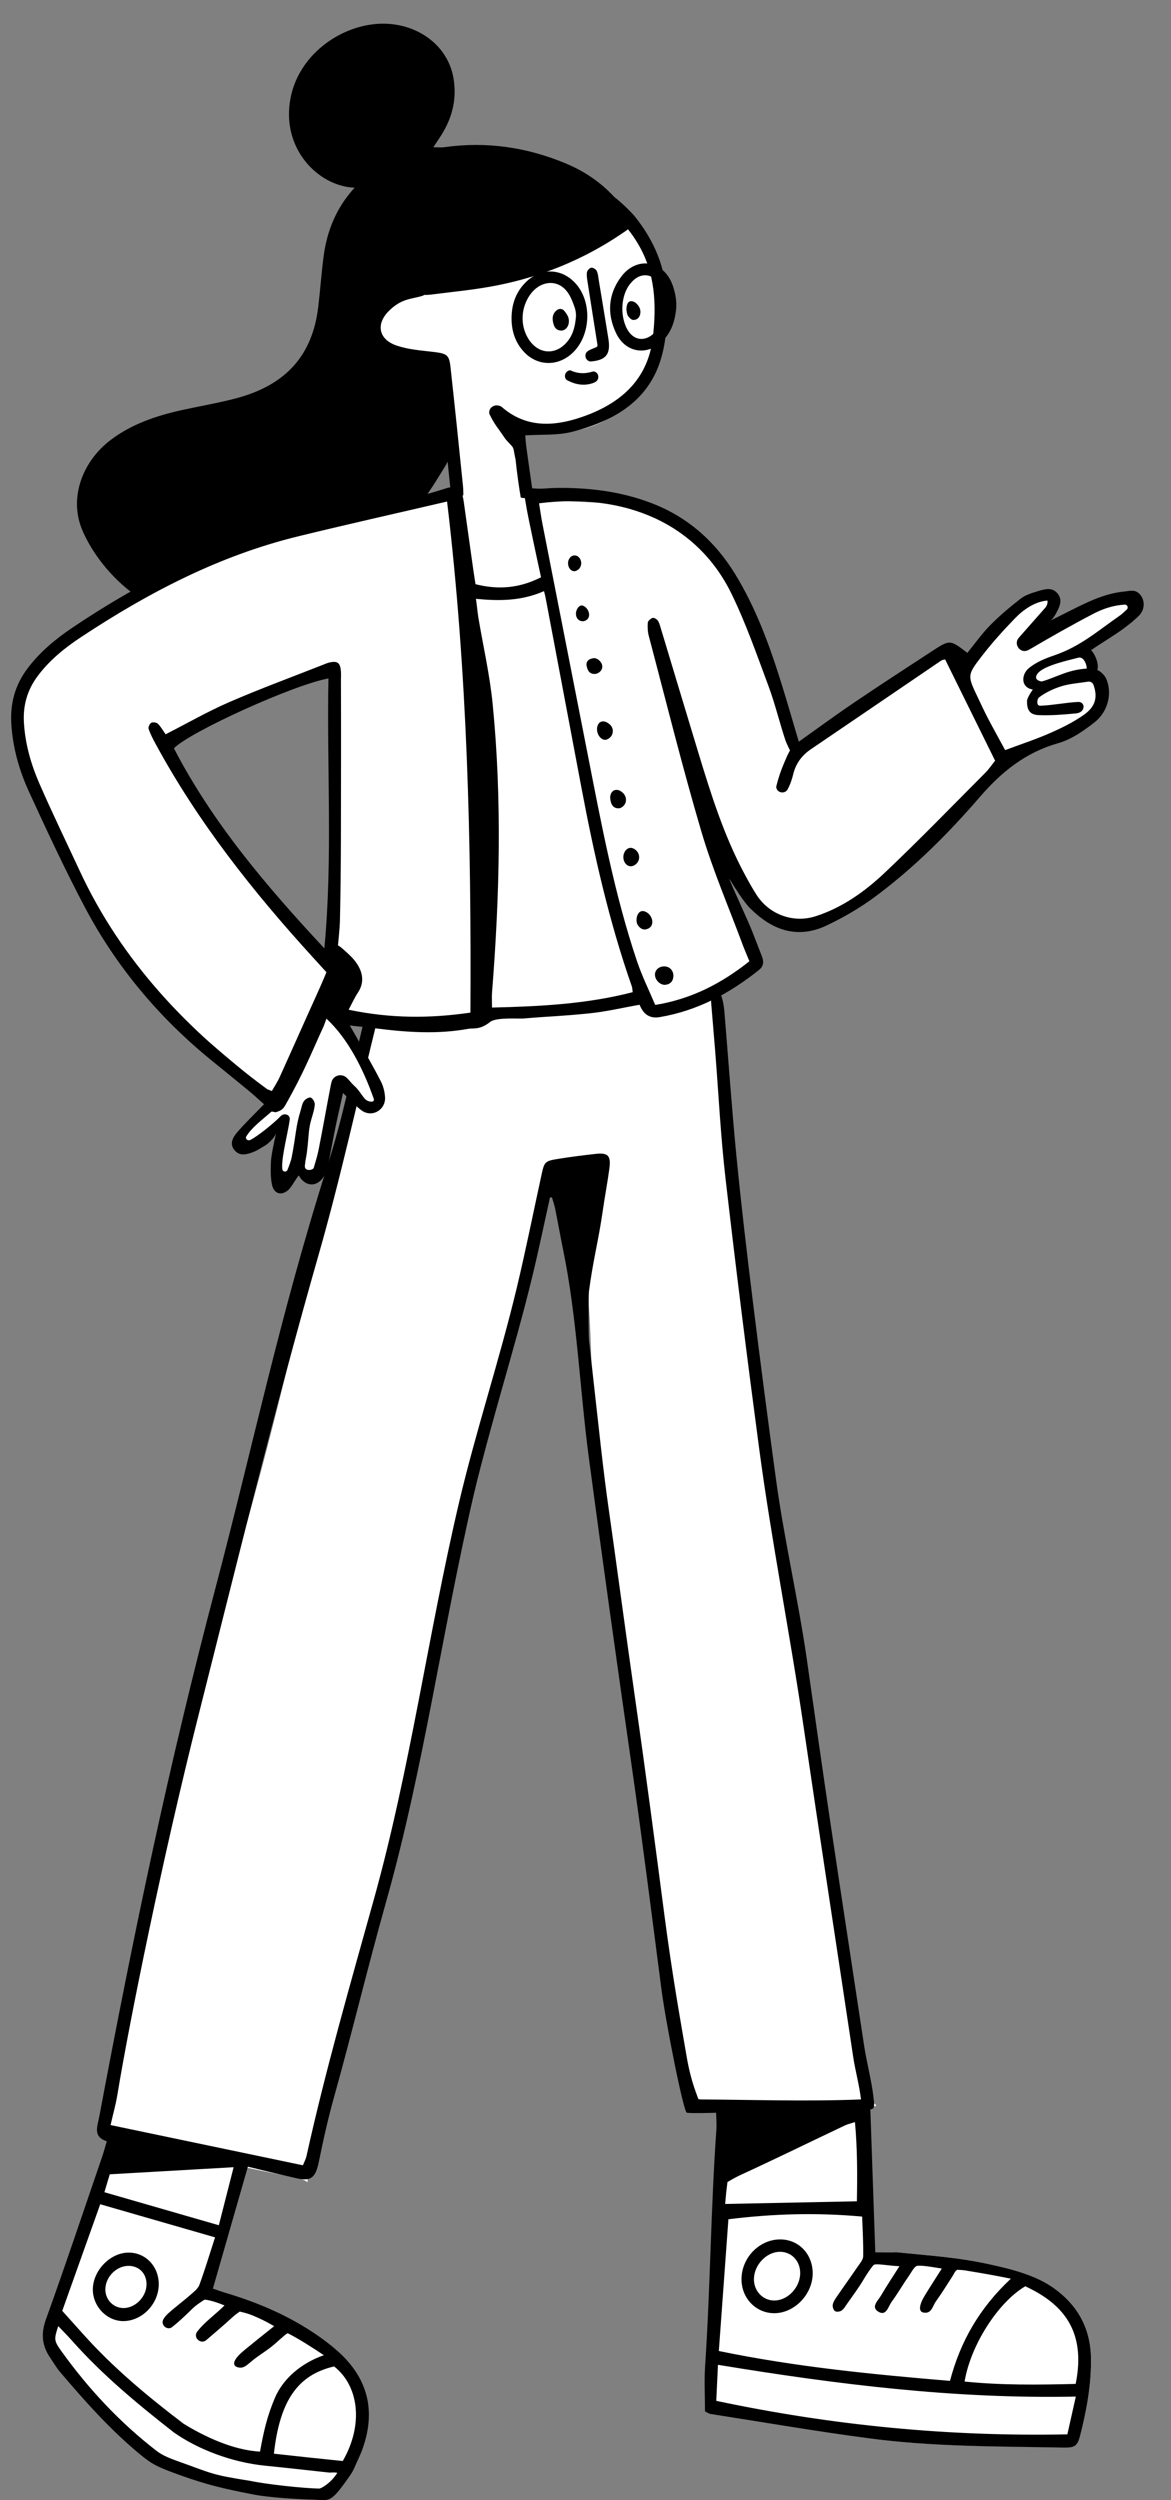 <svg viewBox="129.774 12.012 444.597 948.988" xmlns="http://www.w3.org/2000/svg" overflow="visible" xmlns:xlink="http://www.w3.org/1999/xlink" width="444.597px" height="948.988px"><rect x="129.774" y="12.012" width="444.597" height="948.988" fill="#808080" stroke="none"/><g id="Master/Character/Standing" stroke="none" stroke-width="1" fill="none" fill-rule="evenodd"><g id="Bottom/Standing" transform="translate(39, 389) scale(1 1)"><g id="Bottom/Standing/Jeans" stroke="none" stroke-width="1" fill="none" fill-rule="evenodd"><path d="M363.041,0.254 C362.948,-0.889 363.924,2.09 364.084,3.996 C365.622,22.24 367.9,54.36 369.691,72.578 C371.5,90.984 375.707,128.523 377.984,146.878 C380.782,169.444 381.452,159.812 384.543,182.341 C387.687,205.249 391.067,228.125 394.362,251.012 C397.3,271.419 400.186,291.835 403.241,312.226 C407.501,340.653 411.906,369.058 416.209,397.478 C416.972,402.512 418.027,410.773 418.611,415.83 C419.267,421.513 427.039,422.197 421.356,422.742 C420.412,422.832 419.47,422.928 418.611,423.013 L422.685,477.891 C425.901,477.891 428.343,477.943 430.783,477.883 C444.702,479.291 454.104,479.806 466.256,482.452 C474.664,484.282 483.912,486.552 490.934,491.584 C500.044,498.11 504.835,506.877 504.992,518.116 C505.132,528.035 503.341,537.688 500.909,547.232 C499.828,551.465 498.866,552.066 494.315,551.982 C469.54,551.52 444.71,551.716 420.097,548.451 C399.962,545.779 383.114,539.843 363.041,536.718 C362.328,536.607 361.678,536.103 360.886,535.728 C360.886,529.872 360.558,524.104 360.942,518.383 C362.947,488.389 363.952,456.338 366.095,426.353 C366.274,423.845 354.44,418.526 351.059,417.944 C349.714,416.895 349.447,414.144 349.186,412.099 C347.455,398.528 345.967,384.926 344.194,371.36 C340.546,343.463 337.009,315.549 332.988,287.704 C327.343,248.609 322.923,223.891 317.681,184.746 C314.092,157.95 317.021,123.767 311.563,97.358 C310.51,92.265 309.611,87.139 308.577,82.042 C308.282,80.585 307.765,79.172 307.347,77.739 C306.943,77.75 300.155,72.567 299.752,72.578 C297.546,82.439 293.457,97.515 291.073,107.333 C284.345,135.037 277.263,162.657 270.719,190.404 C258.514,242.162 252.892,283.912 238.382,335.08 C223.873,386.248 220.694,397.999 213.731,422.742 C211.441,430.876 209.589,439.122 207.9,447.399 C206.689,453.333 209.442,451.073 203.976,449.847 C197.781,448.457 188.804,446.842 182.469,445.338 C177.99,460.856 173.625,475.976 169.121,491.584 C170.505,492.055 171.653,493.664 173.268,494.14 C185.966,497.884 198.023,503.015 208.931,510.585 C211.469,512.344 213.938,514.234 216.251,516.277 C227.818,526.488 231.001,538.884 225.781,553.412 C224.915,555.824 223.715,558.116 222.712,560.482 C222.241,561.587 221.634,562.634 220.939,563.614 C213.249,574.477 215.048,570.207 207.9,570.009 C201.538,569.834 191.522,569.232 185.276,568.019 C174.889,566.001 171.303,563.54 161.325,559.985 C152.41,556.808 148.871,558.439 144.333,554.725 C132.905,545.373 123.119,534.443 113.579,523.274 C112.207,521.668 111.144,519.801 109.931,518.059 C106.746,513.482 106.155,508.941 108.167,503.403 C115.6,482.937 122.544,462.294 129.653,441.711 C130.281,439.894 130.769,438.031 131.439,435.802 C125.995,434.021 127.761,430.1 128.586,426.353 C143.6,358.208 156.065,294.846 176.51,228.118 C196.955,161.391 204.369,118.623 218.196,69.682 C224.32,48.006 227.582,25.9 232.896,3.996 C233.348,2.132 233.32,3.788 234.14,2.071 L363.041,0.254 Z" id="Fill" fill="#FFF"/><path d="M364.765,1.333 C365.333,3.15 365.644,5.08 365.804,6.987 C367.334,25.241 368.586,43.522 370.368,61.751 C372.168,80.168 374.334,98.554 376.6,116.92 C379.384,139.499 382.327,162.061 385.404,184.603 C388.531,207.525 393.894,230.414 397.173,253.316 C400.097,273.735 402.968,294.163 406.007,314.566 C410.245,343.011 414.628,371.433 418.911,399.869 C419.669,404.907 421.718,413.173 422.3,418.232 C422.732,421.995 423.131,423.518 421.218,423.702 L423.099,477.924 C426.299,477.924 428.729,477.976 431.155,477.916 C445.005,479.325 454.358,479.84 466.45,482.488 C474.816,484.318 484.018,486.59 491.004,491.625 C500.068,498.155 504.836,506.928 504.993,518.173 C505.13,528.098 503.349,537.757 500.928,547.306 C499.854,551.542 498.897,552.144 494.368,552.059 C469.718,551.597 445.012,551.794 420.523,548.527 C400.49,545.853 380.555,542.43 360.583,539.303 C359.875,539.192 359.227,538.688 358.44,538.312 C358.44,532.453 358.114,526.681 358.494,520.958 C360.49,490.945 360.658,460.943 362.791,430.94 C362.879,429.693 362.666,424.938 362.666,424.961 C362.666,424.983 353.186,425.254 351.494,424.961 C350.154,423.911 343.617,391.275 341.852,377.702 C338.223,349.788 334.703,321.857 330.704,293.996 C325.087,254.877 319.605,215.878 314.39,176.709 C310.82,149.897 309.959,123.588 304.527,97.163 C303.48,92.066 302.586,86.938 301.558,81.837 C301.264,80.379 300.748,78.966 300.334,77.532 C299.931,77.543 299.985,77.541 299.583,77.552 C297.389,87.418 295.344,97.32 292.971,107.144 C286.277,134.864 277.229,162.501 270.719,190.264 C258.575,242.054 251.811,293.68 237.373,344.879 C230.396,369.623 224.566,394.124 217.637,418.881 C215.359,427.02 213.518,435.271 211.836,443.553 C210.631,449.49 208.927,451.09 203.49,449.863 C197.324,448.472 191.191,446.945 184.887,445.439 C180.43,460.966 176.088,476.096 171.606,491.713 C172.984,492.184 174.555,492.784 176.162,493.26 C188.796,497.006 200.792,502.141 211.646,509.715 C214.17,511.476 216.628,513.366 218.928,515.41 C230.437,525.628 233.603,538.031 228.41,552.567 C227.548,554.981 226.356,557.274 225.356,559.642 C224.889,560.747 224.283,561.795 223.592,562.776 C215.941,573.645 216.254,571.994 209.142,571.797 C202.812,571.622 192.847,571.019 186.632,569.805 C176.296,567.786 169.502,566.246 159.574,562.689 C150.704,559.51 148.661,558.52 144.146,554.804 C132.774,545.446 123.039,534.51 113.547,523.335 C112.18,521.727 111.123,519.859 109.917,518.116 C106.747,513.536 106.159,508.993 108.161,503.451 C115.558,482.973 122.466,462.317 129.539,441.722 C130.163,439.904 130.649,438.04 131.315,435.809 C125.9,434.028 127.764,430.15 128.478,426.355 C141.494,357.112 154.724,293.475 172.71,225.311 C186.632,172.55 196.947,122.798 214.772,66.542 C221.515,45.258 223.334,33.784 228.62,11.867 C229.071,10.002 229.575,8.113 230.389,6.395 C230.689,5.761 232.053,5.171 232.762,5.329 C233.424,5.477 234.139,6.575 234.323,7.373 C234.527,8.251 234.245,9.284 234.016,10.211 C226.709,39.766 220.241,69.562 211.88,98.816 C195.092,157.542 181.084,214.874 166.022,274.569 C152.588,327.807 139.982,389.903 135.381,417.918 C134.722,421.926 133.624,425.788 132.759,429.643 C157.084,434.729 181.13,439.757 205.777,444.912 C206.142,443.981 206.865,442.669 207.175,441.265 C214.482,408.292 223.694,376.429 232.728,343.948 C246.57,294.182 253.184,244.107 264.949,193.809 C271.358,166.415 280.444,139.18 286.985,111.817 C290.346,97.761 293.188,83.581 296.26,69.457 C297.484,63.829 297.464,63.741 303.18,62.819 C307.741,62.082 312.333,61.524 316.925,61.006 C321.615,60.478 322.791,61.678 322.142,66.542 C321.455,71.699 320.461,76.815 319.728,81.965 C318.017,93.99 315.974,101.098 314.39,113.14 C314.17,114.806 314.2,129.892 314.39,131.594 C318.331,166.857 319.728,180.805 321.945,196.229 C324.162,211.652 328.534,244.212 331.983,268.254 C335.899,295.544 339.498,322.88 343.071,350.218 C345.971,372.395 349.036,389.49 351.494,403.753 C353.239,413.875 355.544,418.219 355.906,419.91 C375.901,420.012 397.173,420.75 417.676,419.91 C417.003,414.327 415.497,409.019 414.707,403.753 C408.45,362.001 402.011,320.276 395.887,278.504 C390.713,243.216 383.676,207.903 378.965,172.55 C374.433,138.533 370.17,104.478 366.24,70.386 C364.386,54.307 363.593,38.106 362.307,21.962 C361.863,16.387 361.365,10.819 360.917,5.245 C360.826,4.101 360.623,2.885 360.906,1.818 C361.104,1.072 361.987,0.097 362.666,0.007 C363.327,-0.081 364.565,0.692 364.765,1.333 Z M112.888,505.953 C111.286,510.887 111.176,511.419 114.062,515.44 C124.348,529.768 136.287,542.567 150.266,553.349 C152.638,555.18 155.677,556.302 158.517,557.315 C171.538,561.958 170.774,562.341 185.946,564.727 C191.717,565.964 206.147,567.56 212.077,567.619 C212.95,567.425 216.336,565.603 218.852,561.646 C217.58,561.37 216.32,561.613 215.632,561.539 C207.596,560.66 199.563,559.748 191.518,558.949 C178.844,557.691 166.005,552.792 156.749,546.289 C143.071,535.589 129.715,524.551 118.142,511.515 C116.507,509.672 114.759,507.928 112.888,505.953 Z M217.63,521.266 C203.883,524.436 197.003,534.175 194.77,554.382 C199.464,554.894 203.83,555.381 208.197,555.846 C212.541,556.308 216.889,556.747 220.908,557.163 C228.867,543.418 227.058,528.653 217.63,521.266 Z M128.827,459.699 C123.917,473.48 119.214,486.681 114.41,500.165 C117.173,503.242 119.857,506.232 122.541,509.221 C133.92,521.895 146.935,532.732 160.454,542.993 C168.295,547.827 179.227,553.046 189.5,553.59 C190.94,545.61 192.25,540.029 195.148,533.196 C198.208,525.977 205.102,519.997 213.731,517.003 C209.784,514.344 204.186,510.742 200.022,508.658 C199.359,508.907 198.551,509.701 195.069,512.744 C192.288,515.172 190.08,516.322 186.974,518.743 C184.448,520.713 183.178,522.543 180.454,521.366 C178.752,520.391 179.819,518.144 183.601,515.045 C187.257,512.047 190.434,509.475 194.869,505.977 C191.502,504.017 189.484,503.095 186.888,501.991 C184.46,500.958 181.793,500.446 181.793,500.446 C180.216,501.525 179.599,502.072 178.432,503.139 C175.449,505.865 172.337,508.452 169.286,511.106 L169.138,511.235 C166.99,513.105 163.929,510.27 165.668,508.015 C168.432,504.432 172.167,501.871 176.021,498.115 C171.77,496.321 168.591,495.793 168.349,495.96 C167.055,496.854 165.084,497.935 162.865,500.275 C160.655,502.416 158.403,504.536 155.984,506.428 C155.825,506.553 155.635,506.638 155.423,506.695 C153.952,507.096 152.443,505.86 152.518,504.336 C152.529,504.11 152.569,503.897 152.653,503.702 C153.154,502.526 154.196,501.501 155.197,500.632 C157.813,498.364 160.586,496.275 163.191,493.995 C164.446,492.894 165.966,491.707 166.501,490.243 C168.601,484.505 170.357,478.642 172.421,472.267 C157.691,468.021 143.396,463.899 128.827,459.699 Z M363.365,520.641 C363.142,525.408 362.939,529.743 362.724,534.322 C407.039,543.702 451.057,547.939 496.022,547.046 C497.082,542.316 498.074,537.886 499.234,532.705 C453.252,533.649 408.552,528.085 363.365,520.641 Z M480.051,490.838 C469.736,496.897 459.298,513.149 457.006,526.999 C471.142,528.442 485.216,528.235 499.175,527.899 C503.29,507.6 494.172,497.383 480.051,490.838 Z M367.332,465.397 C366.109,482.213 364.916,498.617 363.696,515.406 C393.118,521.478 422.131,524.281 451.456,526.744 C455.392,511.876 462.48,499.301 474.562,487.957 C468.191,486.657 464.175,485.964 458.323,485.006 C456.926,484.654 454.245,484.572 454.245,484.572 C453.327,485.016 453.087,485.963 452.399,487.035 C450.319,490.274 448.274,493.544 446.043,496.679 C444.814,498.409 444.439,501.478 441.279,500.784 C439.475,500.389 439.71,497.925 441.933,494.277 C444.002,490.886 446.171,487.556 448.354,484.104 C442.439,483.124 439.265,482.709 438.51,483.282 C437.504,484.045 436.613,485.849 435.363,487.629 C433.265,490.622 431.456,493.824 429.287,496.763 C427.98,498.534 427.258,502.491 424.068,500.357 C421.427,498.591 424.177,496.219 425.246,494.391 C427.442,490.635 429.865,487.014 432.27,483.214 C427.822,483.045 423.146,481.999 422.4,482.809 C421.457,483.831 419.781,486.378 418.627,488.32 C416.763,491.46 414.545,494.389 412.457,497.393 C411.804,498.334 411.201,499.412 410.306,500.048 C409.685,500.49 408.354,500.649 407.797,500.267 C407.204,499.86 406.798,498.6 406.944,497.832 C407.145,496.753 407.836,495.72 408.482,494.779 C411.094,490.967 413.798,487.221 416.4,483.403 C417.244,482.163 418.474,480.792 418.501,479.461 C418.604,474.525 418.278,469.582 418.104,464.378 C400.915,462.821 384.33,463.28 367.332,465.397 Z M139.614,478.051 C146.031,478.05 150.99,483.205 151.05,489.94 C151.117,497.284 145.029,503.823 137.915,504.049 C131.499,504.251 125.901,498.513 126.024,491.862 C126.156,484.714 132.711,478.053 139.614,478.051 Z M387.191,473.052 C394.038,473.164 399.196,478.514 399.332,485.644 C399.486,493.703 392.519,501.056 384.733,501.053 C377.736,501.051 372.256,495.328 372.304,488.075 C372.359,479.862 379.235,472.925 387.191,473.052 Z M139.662,483.087 C135.107,483.029 130.936,487.122 130.778,491.804 C130.646,495.668 133.541,498.895 137.316,499.091 C141.986,499.336 146.438,494.888 146.407,490.012 C146.381,485.981 143.611,483.137 139.662,483.087 Z M386.662,477.754 C381.663,477.914 377.11,482.766 377.02,488.022 C376.943,492.578 380.354,496.226 384.709,496.239 C389.919,496.254 394.673,491.165 394.585,485.667 C394.51,481.023 391.094,477.611 386.662,477.754 Z M179.476,445.639 C163.297,446.565 148.022,447.44 132.449,448.332 C131.775,450.582 131.147,452.685 130.414,455.132 C145.022,459.348 159.003,463.383 173.861,467.671 C175.804,460.045 177.573,453.107 179.476,445.639 Z M415.38,428.514 C413.708,429.058 412.592,429.292 411.59,429.767 C398.388,436.037 385.258,442.461 371.984,448.569 C369.602,449.664 366.967,451.281 366.967,451.281 C366.508,454.898 366.485,455.183 366.095,459.589 C382.865,459.25 399.279,458.918 416.109,458.578 C416.293,448.686 416.313,438.791 415.38,428.514 Z" id="Stroke" fill="#000"/></g></g><g id="Head" transform="translate(195, 0) scale(1 1)"><g id="Head/Bun" stroke="none" stroke-width="1" fill="none" fill-rule="evenodd"><path d="M129.239,93.493 C142.892,90.289 157.198,90.289 172.156,93.493 C185.166,111.202 187.458,131.64 179.031,154.807 C173.04,171.277 157.11,178.47 131.24,176.386 L130.453,176.321 L132.333,195.087 C134.483,197.839 135.794,201.492 135.794,205.5 C135.794,214.06 129.816,221 122.442,221 C115.068,221 109.09,214.06 109.09,205.5 C109.09,204.604 109.155,203.726 109.281,202.871 L107.465,202.741 L107.233,199.905 C104.736,169.756 102.361,153.343 100.108,150.664 C82.166,150.762 74.754,140.967 76.169,134.356 C77.585,127.744 83.816,129.38 90.766,124.029 L92.228,122.187 C107.56,102.801 109.374,98.155 129.239,93.493 Z" id="Path" fill="#FFF"/><path d="M82.058,21.053 C94.464,21.785 104.74,29.796 106.873,41.287 C108.295,48.947 106.735,56.121 102.612,62.834 C101.656,64.391 100.612,65.901 99.299,67.907 C101.013,67.907 102.265,68.054 103.465,67.885 C119.549,65.617 134.942,67.928 149.69,74.1 C156.859,77.1 162.966,81.325 167.972,86.763 C170.314,88.492 174.421,92.459 175.883,94.285 C183.169,103.379 187.461,113.571 187.894,125.042 C188.176,132.511 188.004,139.913 186.004,147.241 C181.452,163.942 168.22,171.787 151.846,175.956 C146.395,177.344 140.398,176.865 134.194,177.271 C134.299,178.44 134.377,180.018 134.592,181.578 C135.48,188.038 136.414,194.493 137.328,200.95 C137.368,201.237 137.395,201.525 137.408,201.815 C137.479,203.433 137.492,205.27 135.216,205.236 C134.348,205.223 132.975,203.416 132.757,202.274 C131.869,197.625 131.008,191.158 130.524,186.456 C129.666,182.701 130.09,182.288 128.763,180.942 L128.641,180.821 C128.129,180.319 126.737,178.788 126.347,178.2 C123.549,173.975 122.721,173.513 120.572,169.123 C120.52,168.905 120.504,168.68 120.513,168.45 C120.578,166.799 122.194,165.621 123.933,165.936 C124.467,166.032 124.94,166.19 125.277,166.483 C134.364,174.408 144.823,173.98 155.366,170.414 C170.545,165.281 180.811,155.987 182.645,140.113 C184.073,127.77 183.615,115.696 177.018,104.576 C175.854,102.614 174.63,100.814 173.201,99.046 C172.451,99.633 171.427,100.313 170.106,101.196 C156.116,110.538 140.658,116.888 123.905,120.264 C115.549,121.948 106.982,122.739 98.494,123.825 C97.628,123.935 96.727,123.984 95.833,123.954 C95.591,124.124 95.339,124.258 95.1,124.329 C92.542,125.089 90.338,125.282 87.904,126.261 C85.828,127.096 83.887,128.56 82.331,130.129 C77.413,135.092 78.56,140.86 85.332,143.176 C89.634,144.648 94.414,145.026 99.025,145.56 C104.368,146.178 105.291,146.603 105.806,151.255 C107.468,166.274 109.014,181.305 110.543,196.336 C110.745,198.317 110.749,200.347 110.517,202.32 C110.441,202.972 109.367,203.947 108.683,203.997 C107.95,204.05 106.725,203.34 106.456,202.693 C105.983,201.551 106.057,200.208 105.927,198.947 L104.726,187.264 C104.365,187.994 103.973,188.707 103.543,189.396 C100.513,194.264 97.59,199.276 93.866,203.669 C77.575,222.886 63.929,226.956 40.592,238.344 C32.369,242.357 17.456,246.617 8.007,245.926 C4.734,245.686 1.334,245.347 -1.713,244.305 C-15.895,239.452 -28.475,226.144 -33.984,213.232 C-39.045,201.365 -34.273,187.357 -23.083,178.92 C-15.166,172.952 -5.854,169.808 3.906,167.656 C10.73,166.151 17.656,164.995 24.392,163.21 C43.347,158.188 53.401,146.91 55.601,128.538 C56.381,122.033 56.808,115.49 57.687,108.998 C58.956,99.624 62.428,91.057 68.982,83.739 L69.33,83.356 L69.401,83.264 C55.586,82.728 41.449,68.413 45.062,49.336 C48.396,31.729 66.128,20.114 82.058,21.053 Z M92.993,119.773 L92.901,119.789 C87.736,120.704 82.955,122.358 80.268,125.557 C81.046,124.957 81.885,124.395 82.77,123.871 C85.509,122.251 88.706,121.246 91.796,120.229 C92.011,120.158 92.238,120.103 92.473,120.062 C92.642,119.952 92.819,119.853 92.993,119.773 Z M106.74,118.522 L106.687,118.519 C103.406,118.694 99.484,118.871 95.609,119.376 L93.671,119.565 C98.011,119.092 102.397,118.97 106.74,118.522 Z M127.857,114.777 L127.592,114.84 C125.211,115.404 122.966,115.907 120.934,116.344 C123.263,115.876 125.571,115.354 127.857,114.777 Z" id="Stroke" fill="#000"/><polygon id="Path-15" fill="#000" points="114.556 115.487 84.31 115.487 76 126.623 78.467 128.855 90.766 124.029 108.557 122.171 131.268 115.487 131.268 112.538"/></g></g><g id="Body" transform="translate(28, 114) scale(1 1)"><g id="Body/Pointing" stroke="none" stroke-width="1" fill="none" fill-rule="evenodd"><path d="M275.075,86.294 C284.395,85.369 294.145,85.832 304.326,87.682 L304.326,87.682 L346.722,89.668 L372.002,105.849 L389.834,138.376 L404.577,183.773 L461.786,144.755 L469.388,151.241 L487.632,130.038 L499.997,123.168 L502.401,128.178 L492.935,141.558 L508.914,131.171 L530.606,124.639 L534.447,128.178 L515.195,144.755 L517.429,154.34 L521.209,154.817 L521.209,164.523 L512.683,174.247 L489.581,183.773 L476.834,195.074 L441.562,231.138 L411.09,250.467 L397.032,248.245 L375.923,225.403 L389.834,264.93 L363.08,279.266 L349.575,280.654 L346.722,276.041 L292.615,282.916 L258.743,287.404 L229.369,280.654 L246.005,313.445 L246.005,317.65 L241.742,317.65 L231.274,308.188 L224.744,338.657 L220.611,343.974 L215.423,340.183 L209.365,346.832 L207.293,343.974 L209.365,323.498 L195.217,333.324 L193.251,331.506 L195.217,326.629 L207.293,315.637 L155.729,271.992 L132.679,234.189 L112.634,191.384 L110.447,169.952 L110.447,164.523 L118.959,147.764 L167.682,115.914 L227.285,95.917 C249.825,90.427 265.754,87.22 275.075,86.294 Z M228.447,151.832 L200.491,162.48 L164.447,181.08 C174.929,199.161 183.388,212.676 189.824,221.627 C196.26,230.578 206.829,243.523 221.529,260.462 L221.529,260.462 L228.447,262.832 L228.447,151.832 Z" id="Fill" fill="#FFF"/><path d="M271.662,83.212 C274.135,82.444 276.819,83.851 277.451,86.363 C277.619,87.035 277.748,87.753 277.851,88.491 C279.063,97.159 280.279,105.826 281.502,114.492 C281.737,116.16 282.016,117.821 282.317,119.76 C290.962,121.954 298.975,121.294 307.188,117.136 C306.117,112.154 305.059,107.371 304.067,102.575 C303.065,97.731 301.986,92.896 301.207,88.014 C300.529,83.774 301.393,83.144 305.595,83.461 C307.845,83.633 310.131,83.274 312.403,83.233 C324.869,83.004 337.088,84.44 348.832,88.871 C362.729,94.112 373.258,103.447 380.932,115.994 C388.83,128.906 393.974,143.041 398.458,157.422 C400.705,164.629 402.781,171.89 405.058,179.542 C412.474,174.283 419.204,169.328 426.121,164.652 C435.896,158.041 445.788,151.605 455.67,145.157 C462.445,140.736 462.476,140.784 469.053,145.832 C471.909,142.329 474.533,138.58 477.698,135.365 C481.278,131.728 485.218,128.41 489.254,125.277 C490.998,123.923 493.308,123.176 495.474,122.522 C498.175,121.705 501.231,120.62 503.4,123.408 C505.341,125.899 504.002,128.465 502.709,130.866 C502.536,131.187 501.467,133.155 500.484,133.638 C502.637,132.586 506.061,130.85 507.768,129.99 C514.403,126.65 521.028,123.288 528.589,122.55 C530.724,122.342 532.927,121.503 534.8,123.892 C536.593,126.181 536.344,129.484 534.323,131.575 C532.624,133.334 530.65,134.878 528.695,136.355 C524.911,139.215 520.101,141.949 516.038,144.801 C517.624,146.481 519.109,150.056 518.396,152.348 C519.437,152.665 521.18,154.265 521.794,155.688 C524.088,161.009 522.59,168.061 517.345,172.18 C513.215,175.422 508.569,178.681 503.629,180.08 C491.171,183.605 482.05,190.952 473.703,200.627 C461.897,214.31 449.042,227.156 434.509,238.027 C428.617,242.434 422.133,246.247 415.471,249.376 C405.161,254.217 395.829,251.512 387.73,243.866 C386.558,242.761 385.058,241.92 378.578,231.417 C379.87,234.931 386.03,248.009 387.355,251.511 C388.567,254.715 389.87,257.884 391.076,261.091 C391.797,263.006 391.758,264.728 389.928,266.192 C378.755,275.128 366.481,281.697 352.21,284.092 C348.394,284.732 346.037,282.96 344.605,279.395 C338.116,280.536 331.837,282.037 325.472,282.672 C313.75,283.841 312.177,283.638 300.436,284.62 C298.694,284.766 290.379,284.092 287.956,285.853 C283.903,289.085 281.489,288.181 279.639,288.519 C267.888,290.674 256.143,289.851 244.403,288.358 C241.406,287.978 238.397,287.692 234.577,287.273 C235.639,289.113 236.36,290.325 237.046,291.555 C240.194,297.197 243.466,302.777 246.398,308.53 C247.324,310.344 247.871,312.529 247.969,314.594 C248.188,319.182 243.315,322.192 239.429,319.75 C238.16,318.951 237.083,317.829 235.97,316.799 C234.873,315.785 233.84,314.7 232.008,312.879 C230.952,317.648 230.029,321.588 229.215,325.553 C228.227,330.368 227.345,335.206 226.402,340.031 C226.281,340.647 226.14,341.26 225.952,341.861 C223.863,348.553 218.212,349.452 215.199,344.183 C214.067,345.493 212.423,348.738 211.069,349.85 C208.454,352.001 205.771,351.059 205.056,347.749 C204.444,344.907 204.521,341.859 204.645,338.921 C204.731,336.866 205.852,331.121 206.586,328.386 L206.648,328.158 L206.628,328.207 C205.698,330.343 203.381,332.261 202.413,332.844 L202.308,332.905 C200.813,333.736 199.395,334.768 197.809,335.35 C195.479,336.205 192.913,336.981 190.914,334.718 C188.795,332.319 190.122,329.825 191.682,327.986 C194.734,324.387 198.186,321.128 202.019,317.161 C200.282,315.627 198.283,313.761 196.179,312.021 C191.486,308.139 186.737,304.323 182.016,300.475 C162.138,284.273 145.916,264.954 133.943,242.296 C126.393,228.005 119.57,213.316 112.815,198.623 C109.073,190.484 106.628,181.869 106.073,172.793 C105.601,165.056 107.462,158.122 112.115,151.885 C116.857,145.528 122.858,140.562 129.356,136.201 C157.223,117.501 186.949,102.855 219.833,95.279 C234.092,91.993 248.424,89.029 262.7,85.804 C265.545,85.161 268.329,84.247 271.662,83.212 Z M225.694,284.675 C225.733,284.713 224.724,287.393 224.679,287.494 C219.942,297.791 217.253,304.929 210.024,317.66 C209.161,319.179 208.198,319.691 206.521,320.178 C206.206,320.269 205.018,319.794 204.779,320.01 C201.84,322.658 197.09,326.096 195.151,329.627 C195.085,330.897 196.347,330.967 196.789,330.739 C199.724,329.225 205.585,324.512 208.335,321.675 C208.994,320.994 210,320.782 210.862,321.201 C211.527,321.523 211.881,322.265 211.783,322.999 C211.172,327.589 208.701,336.914 208.911,341.166 L208.911,341.166 L208.967,341.794 C209.06,342.85 210.508,343.071 210.911,342.09 C211.616,340.369 212.303,338.449 212.527,337.284 C214.197,328.649 214.054,325.554 215.857,319.742 C216.25,318.471 216.433,317.05 217.147,315.993 C217.66,315.235 219.116,314.387 219.753,314.63 C220.518,314.92 221.346,316.358 221.287,317.24 C221.161,319.109 220.545,320.96 220.01,322.783 C218.775,326.979 219.117,328.922 218.29,335.449 C218.026,337.539 217.848,337.481 217.524,340.423 C217.26,342.819 220.609,342.269 220.904,341.265 C221.635,338.773 222.307,336.605 222.746,334.391 C224.375,326.179 225.813,317.93 227.405,309.711 C227.474,309.353 227.563,308.998 227.663,308.646 C228.384,306.128 231.526,305.326 233.426,307.127 C234.428,308.076 235.22,309.209 236.192,310.08 C238.097,311.79 238.789,313.32 240.213,314.995 C240.904,315.808 241.941,316.249 243.004,316.176 L243.004,316.176 L243.04,316.174 C243.539,316.138 243.875,315.642 243.709,315.169 C239.967,304.488 234.13,292.423 225.694,284.675 Z M271.518,88.382 C252.174,92.889 233.473,97.07 214.863,101.624 C184.923,108.952 158.034,122.995 132.504,139.873 C126.301,143.975 120.525,148.643 116.028,154.697 C112.125,159.951 110.463,165.769 110.861,172.353 C111.351,180.467 113.546,188.138 116.746,195.468 C121.616,206.622 126.932,217.58 132.062,228.62 C147.973,262.86 173.07,289.207 203.066,311.333 C203.492,311.647 204.066,311.76 204.999,312.143 C206.018,310.334 207.155,308.629 207.99,306.787 C212.858,296.048 217.621,285.259 222.491,274.52 C224.151,270.857 225.714,267.053 225.714,267.053 C225.714,267.053 223.238,264.328 220.607,261.442 C197.842,236.484 176.968,210.126 160.804,180.296 C159.813,178.466 158.842,176.595 158.186,174.635 C157.979,174.019 158.631,172.669 159.252,172.344 C159.872,172.018 161.244,172.255 161.756,172.773 C162.908,173.935 163.73,175.423 164.659,176.738 C172.881,172.538 180.632,168.074 188.784,164.536 C200.459,159.469 212.426,155.078 224.272,150.404 C225.155,150.055 226.035,149.652 226.955,149.453 C229.794,148.837 230.863,149.566 231.173,152.384 C231.318,153.7 231.218,155.045 231.22,156.376 C231.236,165.702 231.285,175.028 231.256,184.353 C231.192,205.473 231.345,226.599 230.831,247.708 C230.765,250.454 230.083,256.963 230.085,256.951 C230.144,256.467 234.044,260.036 235.178,261.216 C238.91,265.094 240.886,269.935 237.686,274.753 C236.402,276.687 235.446,278.841 234.137,281.279 C249.969,284.62 264.994,284.624 280.383,282.381 C280.743,217.638 279.267,153.432 271.518,88.382 Z M308.319,122.392 C299.812,126.147 291.392,126.18 282.48,125.316 C282.87,127.837 283.02,130.19 283.412,132.515 C285.245,143.389 287.733,154.196 288.815,165.145 C292.419,201.614 291.482,238.119 288.596,274.601 C288.45,276.432 288.58,278.286 288.582,280.465 C306.903,280.029 324.597,279.131 341.989,274.622 C341.838,273.53 341.852,272.96 341.675,272.458 C333.017,247.801 327.319,222.392 322.483,196.765 C318.075,173.405 313.69,150.04 309.258,126.684 C308.997,125.308 308.739,123.921 308.319,122.392 Z M379.546,123.479 C366.487,96.636 338.918,84.934 306.442,89.055 C306.904,91.888 307.232,94.323 307.704,96.73 C313.443,126.023 319.212,155.311 324.958,184.603 C330.118,210.917 335.035,237.295 343.596,262.786 C345.508,268.478 348.201,273.906 350.542,279.473 C364.573,277.173 375.909,271.145 386.302,262.881 C385.302,260.439 384.457,258.53 383.733,256.576 C378.453,242.343 372.401,228.337 368.112,213.81 C360.845,189.198 354.679,164.261 348.111,139.445 C347.684,137.826 347.59,136.055 347.721,134.384 C347.775,133.709 348.751,132.857 349.494,132.574 C349.976,132.39 351.007,132.92 351.411,133.432 C351.97,134.138 352.245,135.107 352.515,136.001 C357.359,152.015 362.15,168.044 367.019,184.05 C371.727,199.525 376.569,214.956 384.218,229.311 C385.736,232.161 387.293,235.005 389.041,237.717 C393.855,245.186 402.99,248.513 411.43,245.803 C421.616,242.531 430.188,236.379 437.789,229.189 C450.77,216.91 463.206,204.051 475.825,191.389 C477.275,189.936 478.431,188.192 479.586,186.754 C473.116,173.647 466.842,160.939 460.602,148.297 C459.89,148.498 459.477,148.513 459.187,148.709 C442.674,159.933 426.179,171.184 409.658,182.398 C406.208,184.741 403.935,187.801 402.94,191.896 C402.448,193.915 401.759,195.954 400.744,197.75 C400.673,197.876 400.585,197.993 400.481,198.103 C399.235,199.426 396.865,198.799 396.524,197.012 C396.483,196.804 396.48,196.604 396.527,196.417 C397.287,193.353 398.301,190.318 399.565,187.422 C400.287,185.767 400.907,184.21 401.709,182.858 C401.709,182.858 400.331,180.08 399.989,179.052 C397.712,172.195 396.04,165.124 393.522,158.364 C389.149,146.624 385.011,134.716 379.546,123.479 Z M356.885,266.388 C357.256,266.989 357.456,267.664 357.446,268.355 C357.419,270.202 356.515,271.598 354.382,271.819 C352.485,272.014 350.319,269.97 350.452,267.749 C350.454,267.734 350.455,267.721 350.455,267.708 C350.678,264.664 355.252,263.739 356.885,266.388 Z M226.481,155.543 C213.739,157.731 173.833,175.787 167.806,182.064 C182.51,210.429 203.045,234.517 224.921,257.993 C228.16,223.781 225.807,189.695 226.481,155.543 Z M346.619,243.989 C349.776,245.11 350.869,250.148 346.841,250.804 C345.763,250.981 344.634,250.291 343.876,249.066 C342.831,247.378 343.674,242.944 346.619,243.989 Z M341.869,219.933 C342.175,220.028 342.459,220.172 342.737,220.356 C344.961,221.823 345.042,224.859 342.821,226.328 C342.575,226.491 342.322,226.619 342.052,226.706 C340.129,227.322 338.484,225.589 338.447,223.413 C338.41,221.269 340.057,219.366 341.869,219.933 Z M336.432,197.892 C337.032,198.013 337.576,198.363 338.136,198.846 C339.977,200.431 339.897,203.22 337.779,204.488 C337.464,204.676 337.156,204.795 336.837,204.82 C334.403,205.008 333.616,202.96 333.461,201.094 C333.309,199.283 334.376,197.477 336.432,197.892 Z M499.426,125.968 C494.726,126.35 490.365,129.384 487.21,132.637 C482.718,137.269 478.365,142.086 474.433,147.194 C468.904,154.373 469.089,154.52 473.1,162.917 C474.331,165.493 475.518,168.093 476.845,170.619 C479.034,174.788 481.321,178.905 483.403,182.738 C489.446,180.477 495.041,178.654 500.399,176.295 C504.894,174.317 509.4,172.117 513.379,169.281 C517.681,166.216 518.624,162.641 516.93,157.955 C516.63,157.122 515.772,156.62 514.9,156.754 C511.614,157.254 508.059,157.545 505.227,158.365 C502.205,159.24 499.064,160.658 496.326,162.685 C495.552,163.131 494.945,166.203 497.035,165.879 C501.834,165.684 506.551,164.646 511.26,164.455 C512.45,164.406 513.392,165.473 513.149,166.638 C512.842,168.116 511.565,168.691 510.184,168.819 C505.48,169.259 500.727,169.657 496.022,169.451 C492.733,169.305 491.565,167.389 491.723,163.969 C491.779,162.735 493.915,159.727 493.915,159.727 C489.279,159.066 489.399,153.994 492.533,151.508 C495.477,149.173 498.806,147.894 502.312,146.679 C512.04,143.308 518.613,137.462 526.862,131.727 C527.767,131.098 528.574,130.33 529.604,129.346 C530.323,128.659 529.786,127.456 528.793,127.518 C523.878,127.825 520.13,129.301 516.601,131.144 C508.685,135.279 500.903,139.685 493.201,144.212 C492.795,144.449 492.4,144.663 492.017,144.844 C489.119,146.212 486.457,142.511 488.577,140.106 C491.931,136.301 495.25,132.536 498.567,128.773 C499.158,128.101 499.528,127.238 499.5,126.343 C499.495,126.194 499.476,126.064 499.426,125.968 Z M331.456,171.927 C332.064,172.087 332.621,172.446 333.215,172.927 C334.861,174.264 334.861,176.811 333.191,178.119 C332.81,178.416 332.438,178.636 332.035,178.754 C330.234,179.279 328.413,177.045 328.447,174.796 C328.479,172.839 329.615,171.447 331.456,171.927 Z M514.361,151.79 C514.47,150.528 513.306,147.114 511.211,147.655 C507.327,148.659 498.822,150.499 496.066,153.28 C495.147,154.209 494.101,156.178 497.296,156.695 C502.793,155.146 506.971,152.276 514.361,151.79 Z M329.989,149.533 C330.916,150.95 330.412,152.76 328.683,153.568 C328.397,153.701 328.098,153.794 327.79,153.819 C325.454,154 324.807,152.279 324.505,150.777 C324.193,149.227 325.142,148.096 327.113,147.847 C328.128,147.719 329.249,148.403 329.989,149.533 Z M323.488,128.092 C323.876,128.305 324.225,128.603 324.517,128.951 C325.762,130.443 325.968,132.885 323.809,133.688 C323.553,133.783 323.308,133.835 323.064,133.832 C321.064,133.8 320.182,132.008 320.516,130.231 C320.692,129.298 321.46,127.955 322.495,127.839 C322.839,127.8 323.183,127.926 323.488,128.092 Z M321.476,109.476 L321.519,109.517 C322.816,110.774 322.748,113.055 321.347,114.177 C321.001,114.453 320.668,114.657 320.309,114.758 C318.632,115.238 317.094,113.291 317.518,111.045 C317.601,110.598 317.825,110.186 318.113,109.787 C318.94,108.643 320.48,108.51 321.476,109.476 Z" id="Stroke" fill="#000"/></g></g><g id="Face" transform="translate(324, 111) scale(1 1)" fill="#000"><g id="Face/Glasses" stroke="none" stroke-width="1" fill="none" fill-rule="evenodd"><path d="M22.448,41.626 C25.254,42.928 27.925,42.945 30.847,42.038 C31.046,41.976 31.271,41.998 31.512,42.072 C32.965,42.52 33.417,44.416 32.392,45.539 C32.2,45.748 31.992,45.925 31.756,46.049 C31.408,46.232 31.042,46.38 30.656,46.507 C28.137,47.338 25.388,47.16 22.926,46.175 C22.269,45.912 21.615,45.619 20.989,45.277 C20.78,45.162 20.622,44.953 20.494,44.692 C19.916,43.52 20.531,42.039 21.777,41.646 C22.035,41.564 22.266,41.542 22.448,41.626 Z M24.253,8.539 C30.917,15.832 30.053,29.198 22.506,35.563 C16.923,40.272 9.359,39.799 4.488,34.345 C1.328,30.808 -0.01,26.558 0,21.844 C0.007,16.324 1.761,11.488 5.853,7.707 C11.455,2.53 19.131,2.933 24.253,8.539 Z M32.343,3.87 C32.858,4.989 32.935,6.318 33.143,7.567 C34.361,14.901 35.59,22.233 36.763,29.574 C37.693,35.393 35.935,37.733 30.131,38.217 C29.931,38.233 29.728,38.2 29.521,38.132 C28.116,37.675 27.585,35.874 28.495,34.709 C28.581,34.599 28.677,34.499 28.783,34.412 C29.619,33.734 30.734,33.4 32.139,32.814 C32.479,32.672 32.677,32.306 32.619,31.942 C31.33,23.78 30.081,15.94 28.868,8.095 C28.675,6.851 28.432,5.545 28.629,4.336 C28.741,3.654 29.653,2.702 30.298,2.622 C30.944,2.541 32.051,3.234 32.343,3.87 Z M5.183,16.395 C3.744,20.198 3.856,24.483 5.595,28.16 C8.978,35.317 16.149,36.376 20.867,31.036 C23.04,28.576 24.032,25.672 24.429,21.48 C24.55,20.21 24.376,18.932 23.959,17.727 C23.382,16.055 22.613,13.867 21.33,12.04 C17.032,5.92 8.471,7.703 5.183,16.395 Z M60.599,7.9 C61.305,9.396 61.739,11.02 62.058,12.437 C62.526,14.52 62.68,16.668 62.432,18.788 C61.925,23.135 60.708,26.47 58.302,29.38 C52.598,36.281 43.501,35.504 39.674,27.453 C36.16,20.061 36.658,12.565 41.712,5.925 C47.287,-1.4 56.681,-0.401 60.599,7.9 Z M45.676,7.99 C43.901,9.908 42.897,12.122 42.372,14.856 C41.804,17.812 41.998,20.886 42.943,23.743 C43.168,24.422 43.442,25.111 43.786,25.763 C46.272,30.473 50.837,30.921 54.478,27.11 C58.636,22.76 59.475,13.789 56.186,8.838 C53.462,4.735 49.049,4.345 45.676,7.99 Z M20.035,19.025 C20.648,19.793 21.324,20.672 21.598,21.663 C22.314,24.253 20.763,26.595 18.765,26.489 C16.445,26.366 15.934,24.511 15.65,22.714 C15.379,21.007 16.066,19.37 17.511,18.535 C18.352,18.049 19.429,18.266 20.035,19.025 Z M46.39,15.546 C47.463,15.962 48.593,17.39 48.831,18.544 C49.222,20.431 48.384,22.494 46.191,22.46 C45.52,22.449 44.861,21.749 44.332,21.113 C43.816,20.493 43.547,18.734 43.627,17.932 C43.883,15.364 45.023,15.016 46.39,15.546 Z" id="Stroke" fill="#000"/></g></g></g></svg>